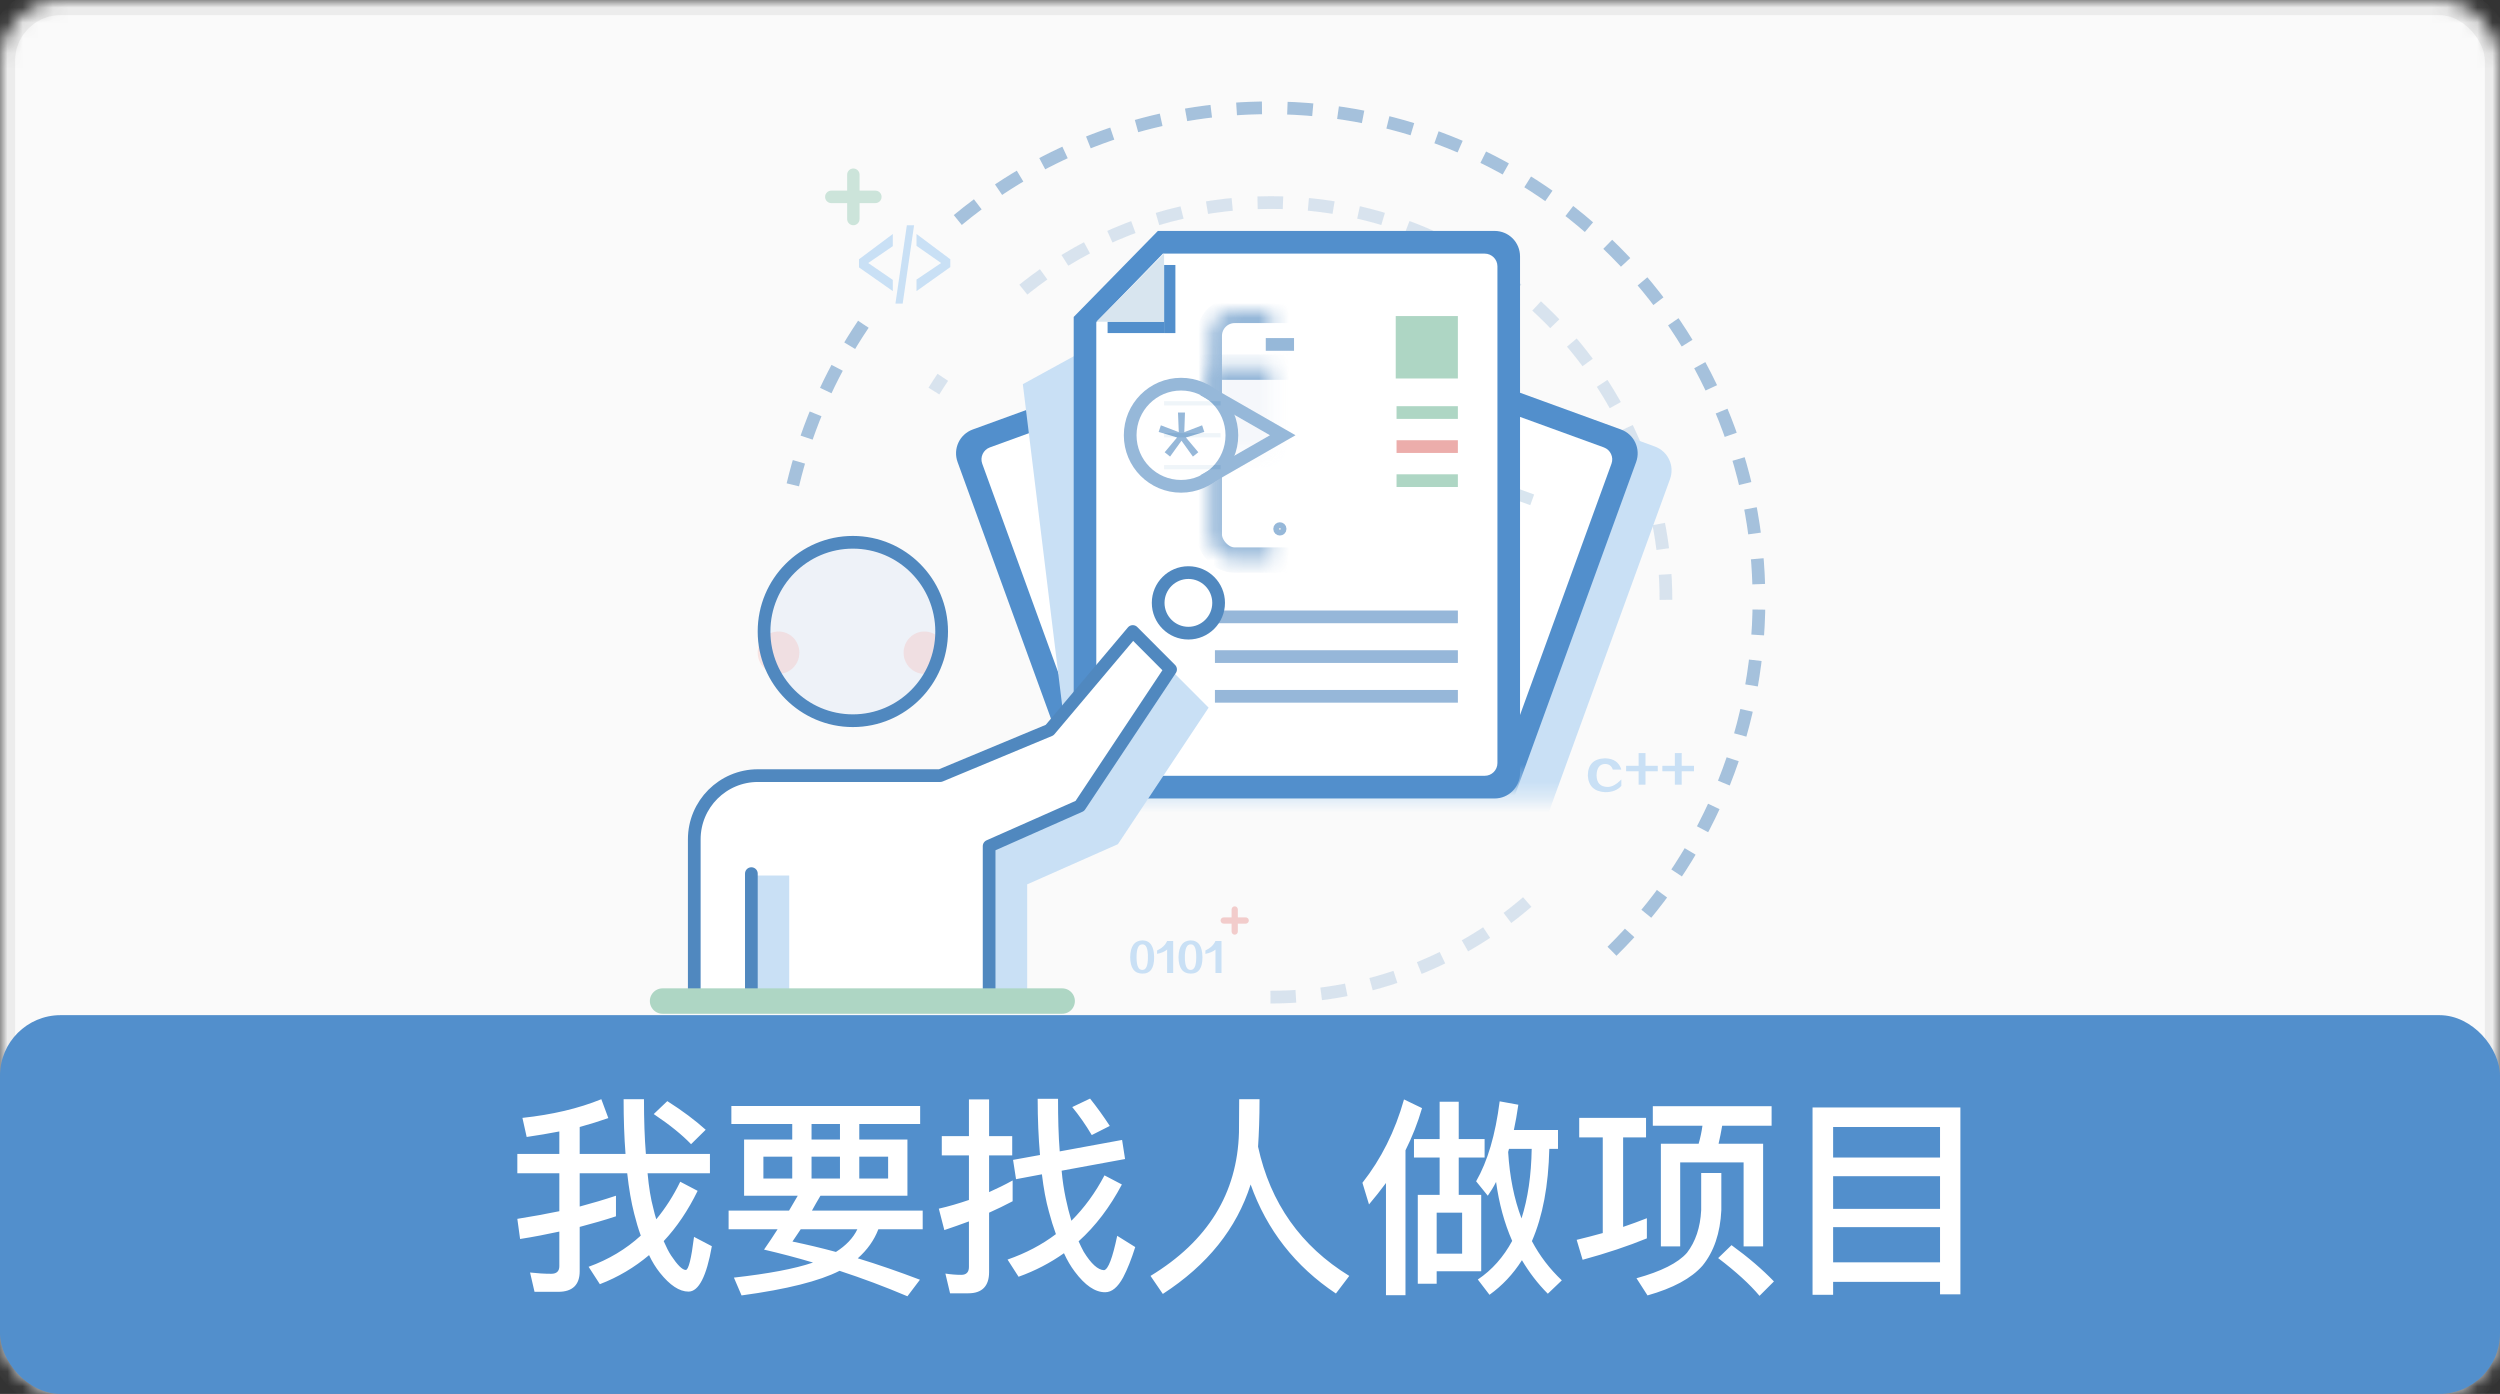 <?xml version="1.0" encoding="UTF-8"?>
<svg width="165px" height="92px" viewBox="0 0 165 92" version="1.1" xmlns="http://www.w3.org/2000/svg" xmlns:xlink="http://www.w3.org/1999/xlink">
    <rect x="0" y="0" width="165" height="92" fill="#333333" stroke="none"/>
    <!-- Generator: Sketch 41.2 (35397) - http://www.bohemiancoding.com/sketch -->
    <title>Group 3</title>
    <desc>Created with Sketch.</desc>
    <defs>
        <rect id="path-1" x="0" y="0" width="165" height="92" rx="4"></rect>
        <mask id="mask-2" maskContentUnits="userSpaceOnUse" maskUnits="objectBoundingBox" x="0" y="0" width="165" height="92" fill="white">
            <use xlink:href="#path-1"></use>
        </mask>
        <rect id="path-3" x="0" y="0" width="41.018" height="35.586"></rect>
        <rect id="path-5" x="-1.31450406e-13" y="0" width="46.611" height="35.586"></rect>
        <rect id="path-7" x="-1.45661261e-13" y="0" width="46.611" height="35.586"></rect>
        <rect id="path-9" x="5.22" y="0" width="9.322" height="16.482" rx="1.678"></rect>
        <mask id="mask-10" maskContentUnits="userSpaceOnUse" maskUnits="objectBoundingBox" x="0" y="0" width="9.322" height="16.482" fill="white">
            <use xlink:href="#path-9"></use>
        </mask>
        <rect id="path-11" x="5.22" y="3.746" width="9.322" height="9.365"></rect>
        <mask id="mask-12" maskContentUnits="userSpaceOnUse" maskUnits="objectBoundingBox" x="0" y="0" width="9.322" height="9.365" fill="white">
            <use xlink:href="#path-11"></use>
        </mask>
    </defs>
    <g id="mockup" stroke="none" stroke-width="1" fill="none" fill-rule="evenodd">
        <g id="社区首页" transform="translate(-716, -1283)">
            <g id="zb" transform="translate(101, 1022)">
                <g id="Group-3" transform="translate(615, 261)">
                    <use id="Rectangle" stroke="#ECECEC" mask="url(#mask-2)" stroke-width="2" fill="#FAFAFA" xlink:href="#path-1"></use>
                    <rect id="Rectangle" fill="#528FCC" x="0" y="67" width="165" height="25" rx="4"></rect>
                    <path d="M40.654,78.918 C39.898,79.17 39.1,79.408 38.26,79.632 L38.26,77.434 L41.396,77.434 C41.508,78.456 41.662,79.352 41.858,80.108 C41.984,80.612 42.124,81.088 42.292,81.55 C41.312,82.446 40.164,83.132 38.848,83.608 L39.59,84.756 C40.794,84.294 41.872,83.65 42.838,82.838 C43.048,83.286 43.286,83.664 43.552,84 C44.21,84.826 44.84,85.246 45.442,85.246 C46.114,85.246 46.632,84.238 46.982,82.25 L45.806,81.634 C45.624,83.09 45.442,83.818 45.26,83.818 C45.036,83.818 44.714,83.496 44.294,82.866 C44.126,82.614 43.972,82.292 43.804,81.914 C44.672,80.99 45.414,79.884 46.044,78.596 L44.896,77.994 C44.448,78.918 43.916,79.744 43.314,80.472 C43.244,80.248 43.174,80.01 43.118,79.744 C42.95,79.128 42.824,78.358 42.74,77.434 L46.856,77.434 L46.856,76.16 L42.628,76.16 C42.544,75.124 42.502,73.92 42.502,72.548 L41.158,72.548 C41.158,73.864 41.2,75.068 41.284,76.16 L38.26,76.16 L38.26,74.382 C38.918,74.2 39.548,74.004 40.15,73.794 L39.688,72.548 C38.176,73.164 36.44,73.57 34.48,73.78 L34.76,75.04 C35.502,74.928 36.216,74.816 36.916,74.676 L36.916,76.16 L34.144,76.16 L34.144,77.434 L36.916,77.434 L36.916,79.94 C36.034,80.122 35.11,80.29 34.144,80.444 L34.326,81.774 C35.222,81.634 36.076,81.466 36.916,81.284 L36.916,83.566 C36.916,83.902 36.734,84.07 36.384,84.07 C35.936,84.07 35.474,84.042 34.984,83.986 L35.278,85.26 L36.846,85.26 C37.784,85.26 38.26,84.798 38.26,83.902 L38.26,80.976 C39.1,80.752 39.898,80.528 40.654,80.276 L40.654,78.918 Z M44.042,72.674 L43.146,73.528 C44.21,74.242 45.022,74.9 45.61,75.516 L46.576,74.564 C45.876,73.934 45.036,73.304 44.042,72.674 Z M48.27,72.996 L48.27,74.186 L52.288,74.186 L52.288,75.208 L49.11,75.208 L49.11,78.918 L52.652,78.918 C52.47,79.24 52.274,79.562 52.078,79.898 L48.088,79.898 L48.088,81.13 L51.322,81.13 C51.042,81.578 50.734,82.026 50.426,82.474 C51.504,82.726 52.582,83.006 53.66,83.328 C52.428,83.748 50.678,84.07 48.438,84.322 L48.942,85.498 C51.938,85.092 54.094,84.546 55.41,83.874 C56.908,84.364 58.406,84.924 59.89,85.554 L60.716,84.462 C59.316,83.93 57.944,83.454 56.614,83.048 C57.244,82.488 57.692,81.858 57.972,81.13 L60.898,81.13 L60.898,79.898 L53.59,79.898 C53.758,79.59 53.94,79.268 54.15,78.918 L59.89,78.918 L59.89,75.208 L56.712,75.208 L56.712,74.186 L60.73,74.186 L60.73,72.996 L48.27,72.996 Z M55.172,82.628 C54.192,82.362 53.24,82.138 52.302,81.942 L52.848,81.13 L56.586,81.13 C56.306,81.718 55.83,82.208 55.172,82.628 Z M55.438,75.208 L53.562,75.208 L53.562,74.186 L55.438,74.186 L55.438,75.208 Z M58.616,77.784 L56.712,77.784 L56.712,76.342 L58.616,76.342 L58.616,77.784 Z M55.438,77.784 L53.562,77.784 L53.562,76.342 L55.438,76.342 L55.438,77.784 Z M52.288,77.784 L50.384,77.784 L50.384,76.342 L52.288,76.342 L52.288,77.784 Z M74.058,75.236 L69.942,75.992 C69.858,74.956 69.83,73.794 69.83,72.52 L68.486,72.52 C68.486,73.878 68.542,75.11 68.64,76.23 L66.862,76.552 L67.058,77.826 L68.766,77.504 C68.878,78.442 69.032,79.268 69.228,79.968 C69.368,80.5 69.522,80.99 69.69,81.452 C68.766,82.152 67.702,82.712 66.498,83.132 L67.226,84.266 C68.318,83.874 69.312,83.356 70.222,82.712 C70.432,83.174 70.67,83.58 70.936,83.93 C71.608,84.826 72.266,85.288 72.938,85.288 C73.386,85.288 73.778,84.952 74.128,84.308 C74.408,83.776 74.674,83.104 74.926,82.306 L73.736,81.564 C73.428,83.02 73.148,83.776 72.868,83.832 C72.462,83.818 72.014,83.412 71.524,82.614 C71.412,82.404 71.3,82.18 71.188,81.928 C72.308,80.92 73.26,79.66 74.044,78.176 L72.896,77.574 C72.294,78.722 71.566,79.716 70.712,80.57 C70.572,80.108 70.446,79.604 70.334,79.072 C70.222,78.526 70.124,77.924 70.068,77.266 L74.254,76.496 L74.058,75.236 Z M66.834,77.91 C66.33,78.19 65.812,78.442 65.28,78.68 L65.28,76.258 L66.806,76.258 L66.806,74.984 L65.28,74.984 L65.28,72.562 L63.95,72.562 L63.95,74.984 L62.158,74.984 L62.158,76.258 L63.95,76.258 L63.95,79.198 C63.292,79.422 62.634,79.618 61.962,79.772 L62.326,81.186 C62.872,81.004 63.418,80.808 63.95,80.612 L63.95,83.622 C63.95,83.958 63.782,84.14 63.446,84.14 C63.11,84.14 62.76,84.112 62.396,84.056 L62.704,85.358 L63.908,85.358 C64.818,85.358 65.28,84.882 65.28,83.958 L65.28,80.038 C65.812,79.8 66.33,79.548 66.834,79.282 L66.834,77.91 Z M71.944,72.506 L70.768,73.066 C71.216,73.612 71.65,74.228 72.056,74.914 L73.246,74.312 C72.826,73.668 72.392,73.066 71.944,72.506 Z M83.13,72.548 L81.786,72.548 C81.786,73.08 81.772,73.808 81.772,74.746 C81.66,78.764 79.714,81.914 75.934,84.21 L76.746,85.4 C79.686,83.496 81.618,81.088 82.542,78.176 C83.606,81.172 85.482,83.58 88.17,85.372 L89.052,84.21 C85.86,82.25 83.844,79.408 83.032,75.684 C83.088,74.816 83.13,73.78 83.13,72.548 Z M98.74,78.008 C98.936,79.422 99.286,80.724 99.804,81.9 C99.23,82.964 98.474,83.818 97.536,84.448 L98.306,85.456 C99.146,84.854 99.86,84.098 100.448,83.174 C100.924,83.972 101.484,84.714 102.156,85.386 L103.08,84.504 C102.282,83.748 101.624,82.894 101.106,81.914 C101.82,80.276 102.198,78.246 102.254,75.824 L102.828,75.824 L102.828,74.578 L99.916,74.578 C100.028,74.06 100.126,73.5 100.21,72.912 L98.978,72.688 C98.698,74.9 98.18,76.65 97.424,77.966 L98.194,78.918 C98.39,78.638 98.572,78.344 98.74,78.008 Z M100.42,80.416 C99.93,79.128 99.636,77.658 99.538,76.034 L99.594,75.824 L101.092,75.824 C101.064,77.574 100.84,79.1 100.42,80.416 Z M92.664,72.562 C92.076,74.662 91.152,76.496 89.92,78.064 L90.354,79.492 C90.746,79.03 91.124,78.554 91.474,78.078 L91.474,85.484 L92.762,85.484 L92.762,75.922 C93.21,75.026 93.574,74.102 93.854,73.136 L92.664,72.562 Z M97.76,78.862 L96.276,78.862 L96.276,76.398 L97.984,76.398 L97.984,75.18 L96.276,75.18 L96.276,72.716 L95.016,72.716 L95.016,75.18 L93.322,75.18 L93.322,76.398 L95.016,76.398 L95.016,78.862 L93.574,78.862 L93.574,84.728 L94.82,84.728 L94.82,83.902 L97.76,83.902 L97.76,78.862 Z M94.82,82.74 L94.82,80.038 L96.5,80.038 L96.5,82.74 L94.82,82.74 Z M105.782,75.068 L105.782,81.382 C105.222,81.536 104.648,81.69 104.06,81.83 L104.452,83.146 C106.048,82.712 107.462,82.236 108.694,81.732 L108.694,80.402 C108.19,80.598 107.672,80.794 107.126,80.976 L107.126,75.068 L108.638,75.068 L108.638,73.78 L104.228,73.78 L104.228,75.068 L105.782,75.068 Z M109.086,73.01 L109.086,74.298 L112.362,74.298 C112.306,74.704 112.222,75.096 112.11,75.488 L109.618,75.488 L109.618,82.264 L110.892,82.264 L110.892,76.72 L115.078,76.72 L115.078,82.264 L116.366,82.264 L116.366,75.488 L113.426,75.488 C113.51,75.11 113.594,74.718 113.664,74.298 L116.926,74.298 L116.926,73.01 L109.086,73.01 Z M114.28,82.18 L113.398,83.034 C114.574,83.93 115.484,84.756 116.128,85.526 L117.08,84.574 C116.324,83.79 115.4,82.992 114.28,82.18 Z M112.278,77.42 L112.278,79.87 C112.222,81.018 111.9,81.956 111.34,82.684 C110.752,83.356 109.632,83.916 108.008,84.364 L108.736,85.498 C110.416,85.022 111.62,84.378 112.362,83.538 C113.118,82.614 113.538,81.382 113.608,79.87 L113.608,77.42 L112.278,77.42 Z M129.386,73.094 L119.628,73.094 L119.628,85.456 L120.986,85.456 L120.986,84.602 L128.042,84.602 L128.042,85.428 L129.386,85.428 L129.386,73.094 Z M120.986,83.314 L120.986,80.99 L128.042,80.99 L128.042,83.314 L120.986,83.314 Z M120.986,79.786 L120.986,77.63 L128.042,77.63 L128.042,79.786 L120.986,79.786 Z M120.986,76.398 L120.986,74.382 L128.042,74.382 L128.042,76.398 L120.986,76.398 Z" id="我要找人做项目" fill="#FFFFFF"></path>
                    <g id="ic_01" transform="translate(43.356, 7)">
                        <path d="M63.036,55.782 C69.022,49.888 72.736,41.674 72.736,32.589 C72.736,14.655 58.263,0.116 40.409,0.116 C33.859,0.116 27.763,2.073 22.671,5.437 C21.675,6.095 20.717,6.807 19.801,7.569 M13.625,14.401 C13.376,14.77 13.135,15.144 12.901,15.524 C11.122,18.412 9.781,21.6 8.971,24.997" id="Oval-6" stroke="#5088BF" stroke-width="0.839" stroke-dasharray="1.678" opacity="0.5"></path>
                        <path d="M40.495,58.811 C47.146,58.811 53.216,56.312 57.825,52.198 M66.597,32.589 C66.597,18.108 54.911,6.368 40.495,6.368 C35.205,6.368 30.284,7.948 26.172,10.665 C25.367,11.196 24.594,11.771 23.855,12.386 M18.868,17.903 C18.667,18.201 18.472,18.503 18.283,18.81" id="Oval-6" stroke="#5088BF" stroke-width="0.839" stroke-dasharray="1.678" opacity="0.2"></path>
                        <g id="Group-6" transform="translate(14.083, 8.99)">
                            <mask id="mask-4" fill="white">
                                <use xlink:href="#path-3"></use>
                            </mask>
                            <g id="Mask"></g>
                            <g mask="url(#mask-4)">
                                <g transform="translate(25.781, 25.653) rotate(-20) translate(-25.781, -25.653) translate(10.781, 6.653)">
                                    <path d="M-3.55271368e-15,1.682 C-3.55271368e-15,0.753 0.742,-1.33226763e-13 1.681,-1.33226763e-13 L23.902,-1.33226763e-13 L29.458,5.678 L29.458,35.773 C29.458,36.704 28.701,37.459 27.78,37.459 L1.679,37.459 C0.752,37.459 -3.55271368e-15,36.711 -3.55271368e-15,35.777 L-3.55271368e-15,1.682 Z" id="Rectangle-82-Copy" fill="#528FCC"></path>
                                    <path d="M1.492,2.333 C1.492,1.872 1.875,1.498 2.33,1.498 L23.57,1.498 L27.967,6.034 L27.967,35.129 C27.967,35.588 27.593,35.961 27.131,35.961 L2.328,35.961 C1.866,35.961 1.492,35.585 1.492,35.126 L1.492,2.333 Z" id="Rectangle-82" fill="#FFFFFF"></path>
                                    <rect id="Rectangle-91" fill="#D8E5EF" x="5.593" y="5.993" width="17.139" height="0.749"></rect>
                                    <rect id="Rectangle-91-Copy-3" fill="#D8E5EF" x="5.593" y="14.984" width="17.139" height="0.749"></rect>
                                    <rect id="Rectangle-91-Copy" fill="#D8E5EF" x="5.593" y="8.99" width="17.139" height="0.749"></rect>
                                    <rect id="Rectangle-91-Copy-4" fill="#D8E5EF" x="5.593" y="17.98" width="17.139" height="0.749"></rect>
                                    <rect id="Rectangle-91-Copy-2" fill="#D8E5EF" x="5.593" y="11.987" width="17.139" height="0.749"></rect>
                                    <rect id="Rectangle-91-Copy-5" fill="#D8E5EF" x="5.593" y="20.977" width="17.139" height="0.749"></rect>
                                    <rect id="Rectangle-85" fill="#528FCC" x="22.746" y="2.248" width="0.746" height="4.495"></rect>
                                    <rect id="Rectangle-86" fill="#528FCC" x="23.492" y="5.993" width="3.729" height="0.749"></rect>
                                    <polygon id="Rectangle-84" fill="#D8E5EF" points="23.492 1.488 27.967 5.993 23.492 5.993"></polygon>
                                </g>
                            </g>
                        </g>
                        <g id="Group-6" transform="translate(49.127, 28.114) scale(-1, 1) translate(-49.127, -28.114) translate(25.627, 10.114)">
                            <mask id="mask-6" fill="white">
                                <use xlink:href="#path-5"></use>
                            </mask>
                            <g id="Mask"></g>
                            <g mask="url(#mask-6)">
                                <g transform="translate(25.781, 25.653) rotate(-20) translate(-25.781, -25.653) translate(10.781, 6.653)">
                                    <path d="M5.15143483e-14,1.682 C5.15143483e-14,0.753 0.742,-1.77635684e-15 1.681,-1.77635684e-15 L23.902,-1.77635684e-15 L29.458,5.678 L29.458,35.773 C29.458,36.704 28.701,37.459 27.78,37.459 L1.679,37.459 C0.752,37.459 5.15143483e-14,36.711 5.15143483e-14,35.777 L5.15143483e-14,1.682 Z" id="Rectangle-82-Copy" fill="#C9E0F5"></path>
                                    <rect id="Rectangle-91" fill="#D8E5EF" x="5.593" y="5.993" width="17.139" height="0.749"></rect>
                                    <rect id="Rectangle-91-Copy-3" fill="#D8E5EF" x="5.593" y="14.984" width="17.139" height="0.749"></rect>
                                    <rect id="Rectangle-91-Copy" fill="#D8E5EF" x="5.593" y="8.99" width="17.139" height="0.749"></rect>
                                    <rect id="Rectangle-91-Copy-4" fill="#D8E5EF" x="5.593" y="17.98" width="17.139" height="0.749"></rect>
                                    <rect id="Rectangle-91-Copy-2" fill="#D8E5EF" x="5.593" y="11.987" width="17.139" height="0.749"></rect>
                                    <rect id="Rectangle-91-Copy-5" fill="#D8E5EF" x="5.593" y="20.977" width="17.139" height="0.749"></rect>
                                    <rect id="Rectangle-85" fill="#528FCC" x="22.746" y="2.248" width="0.746" height="4.495"></rect>
                                    <rect id="Rectangle-86" fill="#528FCC" x="23.492" y="5.993" width="3.729" height="0.749"></rect>
                                    <polygon id="Rectangle-84" fill="#D8E5EF" points="23.492 1.488 27.967 5.993 23.492 5.993"></polygon>
                                </g>
                            </g>
                        </g>
                        <g id="Group-6" transform="translate(46.89, 26.99) scale(-1, 1) translate(-46.89, -26.99) translate(23.39, 8.99)">
                            <mask id="mask-8" fill="white">
                                <use xlink:href="#path-7"></use>
                            </mask>
                            <g id="Mask"></g>
                            <g mask="url(#mask-8)">
                                <g transform="translate(25.781, 25.653) rotate(-20) translate(-25.781, -25.653) translate(10.781, 6.653)">
                                    <path d="M-6.21724894e-15,1.682 C-6.21724894e-15,0.753 0.742,-1.38555833e-13 1.681,-1.38555833e-13 L23.902,-1.38555833e-13 L29.458,5.678 L29.458,35.773 C29.458,36.704 28.701,37.459 27.78,37.459 L1.679,37.459 C0.752,37.459 -6.21724894e-15,36.711 -6.21724894e-15,35.777 L-6.21724894e-15,1.682 Z" id="Rectangle-82-Copy" fill="#528FCC"></path>
                                    <path d="M1.492,2.333 C1.492,1.872 1.875,1.498 2.33,1.498 L23.57,1.498 L27.967,6.034 L27.967,35.129 C27.967,35.588 27.593,35.961 27.131,35.961 L2.328,35.961 C1.866,35.961 1.492,35.585 1.492,35.126 L1.492,2.333 Z" id="Rectangle-82" fill="#FFFFFF"></path>
                                    <path d="M3.794,5.337 C3.794,4.872 4.178,4.495 4.634,4.495 L23.952,4.495 L27.967,8.636 L27.967,35.113 C27.967,35.581 27.587,35.961 27.135,35.961 L4.626,35.961 C4.166,35.961 3.794,35.585 3.794,35.119 L3.794,5.337 Z" id="Rectangle-82" fill="#FFFFFF"></path>
                                    <rect id="Rectangle-91" fill="#D8E5EF" x="5.593" y="5.993" width="17.139" height="0.749"></rect>
                                    <rect id="Rectangle-91-Copy-3" fill="#D8E5EF" x="5.593" y="14.984" width="17.139" height="0.749"></rect>
                                    <rect id="Rectangle-91-Copy" fill="#D8E5EF" x="5.593" y="8.99" width="17.139" height="0.749"></rect>
                                    <rect id="Rectangle-91-Copy-4" fill="#D8E5EF" x="5.593" y="17.98" width="17.139" height="0.749"></rect>
                                    <rect id="Rectangle-91-Copy-2" fill="#D8E5EF" x="5.593" y="11.987" width="17.139" height="0.749"></rect>
                                    <rect id="Rectangle-91-Copy-5" fill="#D8E5EF" x="5.593" y="20.977" width="17.139" height="0.749"></rect>
                                    <rect id="Rectangle-85" fill="#528FCC" x="22.746" y="2.248" width="0.746" height="4.495"></rect>
                                    <rect id="Rectangle-86" fill="#528FCC" x="23.492" y="5.993" width="3.729" height="0.749"></rect>
                                    <polygon id="Rectangle-84" fill="#D8E5EF" points="23.492 1.488 27.967 5.993 23.492 5.993"></polygon>
                                </g>
                            </g>
                        </g>
                        <polygon id="Path-2" fill="#C9E0F5" points="28.253 16.107 24.151 18.355 26.948 41.205 28.253 41.205"></polygon>
                        <g id="Group-2" transform="translate(26.084, 8.241)">
                            <g id="Group-6" transform="translate(15.882, 19) scale(-1, 1) translate(-15.882, -19) translate(0.882, 0)">
                                <path d="M1.03028697e-13,1.682 C1.03028697e-13,0.753 0.742,0 1.681,0 L23.902,0 L29.458,5.678 L29.458,35.773 C29.458,36.704 28.701,37.459 27.78,37.459 L1.679,37.459 C0.752,37.459 1.03028697e-13,36.711 1.03028697e-13,35.777 L1.03028697e-13,1.682 Z" id="Rectangle-82-Copy" fill="#528FCC"></path>
                                <path d="M1.492,2.333 C1.492,1.872 1.875,1.498 2.33,1.498 L23.57,1.498 L27.967,6.034 L27.967,35.129 C27.967,35.588 27.593,35.961 27.131,35.961 L2.328,35.961 C1.866,35.961 1.492,35.585 1.492,35.126 L1.492,2.333 Z" id="Rectangle-82" fill="#FFFFFF"></path>
                                <rect id="Rectangle-91" fill="#D8E5EF" x="19.763" y="11.238" width="3.729" height="0.281"></rect>
                                <rect id="Rectangle-91-Copy" fill="#D8E5EF" x="19.763" y="13.345" width="3.729" height="0.281"></rect>
                                <rect id="Rectangle-91-Copy-2" fill="#D8E5EF" x="19.763" y="15.452" width="3.729" height="0.281"></rect>
                                <rect id="Rectangle-85" fill="#528FCC" x="22.746" y="2.248" width="0.746" height="4.495"></rect>
                                <rect id="Rectangle-86" fill="#528FCC" x="23.492" y="5.993" width="3.729" height="0.749"></rect>
                                <polygon id="Rectangle-84" fill="#D8E5EF" points="23.492 1.488 27.967 5.993 23.492 5.993"></polygon>
                            </g>
                            <g id="Group-11" opacity="0.6" transform="translate(5.152, 5.244)">
                                <use id="Rectangle-10" stroke="#5088BF" mask="url(#mask-10)" stroke-width="1.678" fill="#FFFFFF" xlink:href="#path-9"></use>
                                <use id="Rectangle-11" stroke="#5088BF" mask="url(#mask-12)" stroke-width="1.678" fill="#EEF2F8" xlink:href="#path-11"></use>
                                <path d="M8.949,2.248 L10.814,2.248" id="Path-5" stroke="#5088BF" stroke-width="0.839"></path>
                                <ellipse id="Oval-4" stroke="#5088BF" stroke-width="0.5" fill="#D8D8D8" cx="9.88" cy="14.422" rx="0.185" ry="0.187"></ellipse>
                                <ellipse id="Oval-5" stroke="#5088BF" stroke-width="0.839" fill="#FFFFFF" cx="3.356" cy="8.241" rx="3.356" ry="3.371"></ellipse>
                                <polyline id="Path-6" stroke="#5088BF" stroke-width="0.839" points="4.848 5.244 10.068 8.241 4.848 11.238"></polyline>
                                <polygon id="*" fill="#5088BF" points="3.155 6.743 3.208 8.037 2.025 7.585 1.88 8.023 3.095 8.388 2.276 9.364 2.633 9.649 3.386 8.601 4.139 9.649 4.496 9.364 3.677 8.388 4.892 8.023 4.747 7.585 3.571 8.037 3.617 6.743"></polygon>
                            </g>
                            <path d="M10.746,25.472 L26.78,25.472" id="Path-7" stroke="#5088BF" stroke-width="0.839" opacity="0.6"></path>
                            <path d="M10.746,28.094 L26.78,28.094" id="Path-7-Copy" stroke="#5088BF" stroke-width="0.839" opacity="0.6"></path>
                            <path d="M10.746,30.716 L26.78,30.716" id="Path-7-Copy-2" stroke="#5088BF" stroke-width="0.839" opacity="0.6"></path>
                            <path d="M22.732,11.987 L26.78,11.987" id="Path-7" stroke="#AED6C4" stroke-width="0.839"></path>
                            <path d="M22.732,14.234 L26.78,14.234" id="Path-7-Copy" stroke="#ECADAB" stroke-width="0.839"></path>
                            <path d="M22.732,16.482 L26.78,16.482" id="Path-7-Copy-2" stroke="#AED6C4" stroke-width="0.839"></path>
                            <rect id="Rectangle-12" fill="#AED6C4" x="22.678" y="5.619" width="4.102" height="4.12"></rect>
                        </g>
                        <g id="Group" transform="translate(0.373, 28.791)">
                            <ellipse id="Oval-3" fill="#EEF2F8" cx="12.559" cy="5.888" rx="5.861" ry="5.888"></ellipse>
                            <path d="M6.279,7.286 C6.279,6.513 6.895,5.888 7.654,5.888 C8.414,5.888 9.029,6.513 9.029,7.286 C9.029,8.058 8.414,8.684 7.654,8.684 C6.895,8.684 6.279,8.058 6.279,7.286 Z" id="Path-Copy-2" fill="#F5B1AE" opacity="0.3"></path>
                            <path d="M15.908,7.286 C15.908,6.513 16.523,5.888 17.283,5.888 C18.042,5.888 18.658,6.513 18.658,7.286 C18.658,8.058 18.042,8.684 17.283,8.684 C16.523,8.684 15.908,8.058 15.908,7.286 Z" id="Path-Copy-3" fill="#F5B1AE" opacity="0.3"></path>
                            <ellipse id="Oval-3" stroke="#5088BF" stroke-width="0.839" cx="12.559" cy="5.888" rx="5.861" ry="5.888"></ellipse>
                            <path d="M20.838,17.923 L8.804,17.923 C6.489,17.923 4.605,19.804 4.605,22.124 L4.605,30.699 L24.065,30.699 L24.065,22.577 L30.053,19.925 L36.04,10.914 L33.545,8.411 L28.057,14.919 L20.838,17.923 Z" id="Combined-Shape-Copy-3" fill="#C9E0F5"></path>
                            <path d="M18.326,15.4 L6.292,15.4 C3.977,15.4 2.093,17.282 2.093,19.604 L2.093,30.279 L21.553,30.279 L21.553,20.054 L27.541,17.402 L33.529,8.391 L31.034,5.888 L25.545,12.396 L18.326,15.4 Z" id="Combined-Shape" stroke="#5088BF" stroke-width="0.839" stroke-linecap="round" stroke-linejoin="round" fill="#FFFFFF"></path>
                            <ellipse id="Oval-2" stroke="#5088BF" stroke-width="0.839" fill="#FFFFFF" cx="34.705" cy="3.999" rx="1.995" ry="1.999"></ellipse>
                            <rect id="Rectangle-2" fill="#C9E0F5" x="5.61" y="21.993" width="2.75" height="8.397"></rect>
                            <path d="M5.861,29.941 L5.861,21.868" id="Path-4" stroke="#5088BF" stroke-width="0.839" stroke-linecap="round"></path>
                            <path d="M3.55271368e-15,30.279 L26.374,30.279" id="Path-3" stroke="#AED6C4" stroke-width="1.678" stroke-linecap="round"></path>
                        </g>
                        <path d="M13.375,6.405 L13.375,7.454 C13.375,7.681 13.191,7.866 12.965,7.866 C12.739,7.866 12.555,7.681 12.555,7.454 L12.555,6.405 L11.51,6.405 C11.284,6.405 11.1,6.22 11.1,5.993 C11.1,5.766 11.284,5.581 11.51,5.581 L12.555,5.581 L12.555,4.532 C12.555,4.305 12.739,4.12 12.965,4.12 C13.191,4.12 13.375,4.305 13.375,4.532 L13.375,5.581 L14.419,5.581 C14.645,5.581 14.829,5.766 14.829,5.993 C14.829,6.22 14.645,6.405 14.419,6.405 L13.375,6.405 Z" id="Combined-Shape" fill="#AED6C4" opacity="0.6"></path>
                        <path d="M38.34,53.96 L38.34,54.484 C38.34,54.598 38.248,54.69 38.135,54.69 C38.022,54.69 37.93,54.598 37.93,54.484 L37.93,53.96 L37.407,53.96 C37.294,53.96 37.202,53.867 37.202,53.754 C37.202,53.64 37.294,53.548 37.407,53.548 L37.93,53.548 L37.93,53.023 C37.93,52.909 38.022,52.817 38.135,52.817 C38.248,52.817 38.34,52.909 38.34,53.023 L38.34,53.548 L38.862,53.548 C38.975,53.548 39.067,53.64 39.067,53.754 C39.067,53.867 38.975,53.96 38.862,53.96 L38.34,53.96 Z" id="Combined-Shape-Copy" fill="#ECADAB" opacity="0.6"></path>
                        <path d="M15.569,12.213 L13.337,10.648 L13.337,10.112 L15.569,8.443 L15.569,9.247 L13.946,10.359 L15.569,11.472 L15.569,12.213 Z M15.743,13.037 L16.496,7.866 L16.974,7.866 L16.221,13.037 L15.743,13.037 Z M17.134,12.213 L17.134,11.451 L18.757,10.359 L17.134,9.226 L17.134,8.443 L19.365,10.112 L19.365,10.627 L17.134,12.213 Z" id="&lt;/&gt;" fill="#C9E0F5"></path>
                        <path d="M32.036,57.014 C32.283,57.021 32.407,56.743 32.407,56.182 C32.413,55.594 32.29,55.31 32.036,55.329 C31.782,55.323 31.656,55.607 31.656,56.182 C31.656,56.743 31.782,57.021 32.036,57.014 Z M32.036,57.259 C31.509,57.253 31.243,56.89 31.236,56.172 C31.249,55.453 31.516,55.084 32.036,55.065 C32.55,55.071 32.81,55.44 32.816,56.172 C32.823,56.903 32.563,57.266 32.036,57.259 Z M33.675,57.22 L33.675,55.672 C33.519,55.803 33.297,55.898 33.011,55.956 L33.011,55.731 C33.336,55.581 33.558,55.372 33.675,55.104 L34.074,55.104 L34.074,57.22 L33.675,57.22 Z M35.225,57.014 C35.473,57.021 35.596,56.743 35.596,56.182 C35.603,55.594 35.479,55.31 35.225,55.329 C34.972,55.323 34.845,55.607 34.845,56.182 C34.845,56.743 34.972,57.021 35.225,57.014 Z M35.225,57.259 C34.699,57.253 34.432,56.89 34.426,56.172 C34.439,55.453 34.705,55.084 35.225,55.065 C35.739,55.071 35.999,55.44 36.006,56.172 C36.012,56.903 35.752,57.266 35.225,57.259 Z M36.864,57.22 L36.864,55.672 C36.708,55.803 36.487,55.898 36.201,55.956 L36.201,55.731 C36.526,55.581 36.747,55.372 36.864,55.104 L37.264,55.104 L37.264,57.22 L36.864,57.22 Z" id="0101" fill="#C9E0F5"></path>
                        <path d="M63.653,43.794 L63.089,43.794 C63.007,43.545 62.833,43.421 62.567,43.421 C62.21,43.439 62.027,43.692 62.017,44.18 C62.027,44.677 62.269,44.93 62.746,44.939 C63.03,44.939 63.332,44.774 63.653,44.442 L63.653,44.87 C63.405,45.146 63.053,45.284 62.595,45.284 C61.862,45.248 61.477,44.879 61.44,44.18 C61.45,43.453 61.825,43.076 62.567,43.048 C63.144,43.057 63.506,43.306 63.653,43.794 Z M63.969,43.904 L63.969,43.545 L64.793,43.545 L64.793,42.703 L65.246,42.703 L65.246,43.545 L66.057,43.545 L66.057,43.904 L65.246,43.904 L65.246,44.787 L64.793,44.787 L64.793,43.904 L63.969,43.904 Z M66.359,43.904 L66.359,43.545 L67.184,43.545 L67.184,42.703 L67.637,42.703 L67.637,43.545 L68.448,43.545 L68.448,43.904 L67.637,43.904 L67.637,44.787 L67.184,44.787 L67.184,43.904 L66.359,43.904 Z" id="c++" fill="#C9E0F5"></path>
                    </g>
                </g>
            </g>
        </g>
    </g>
</svg>